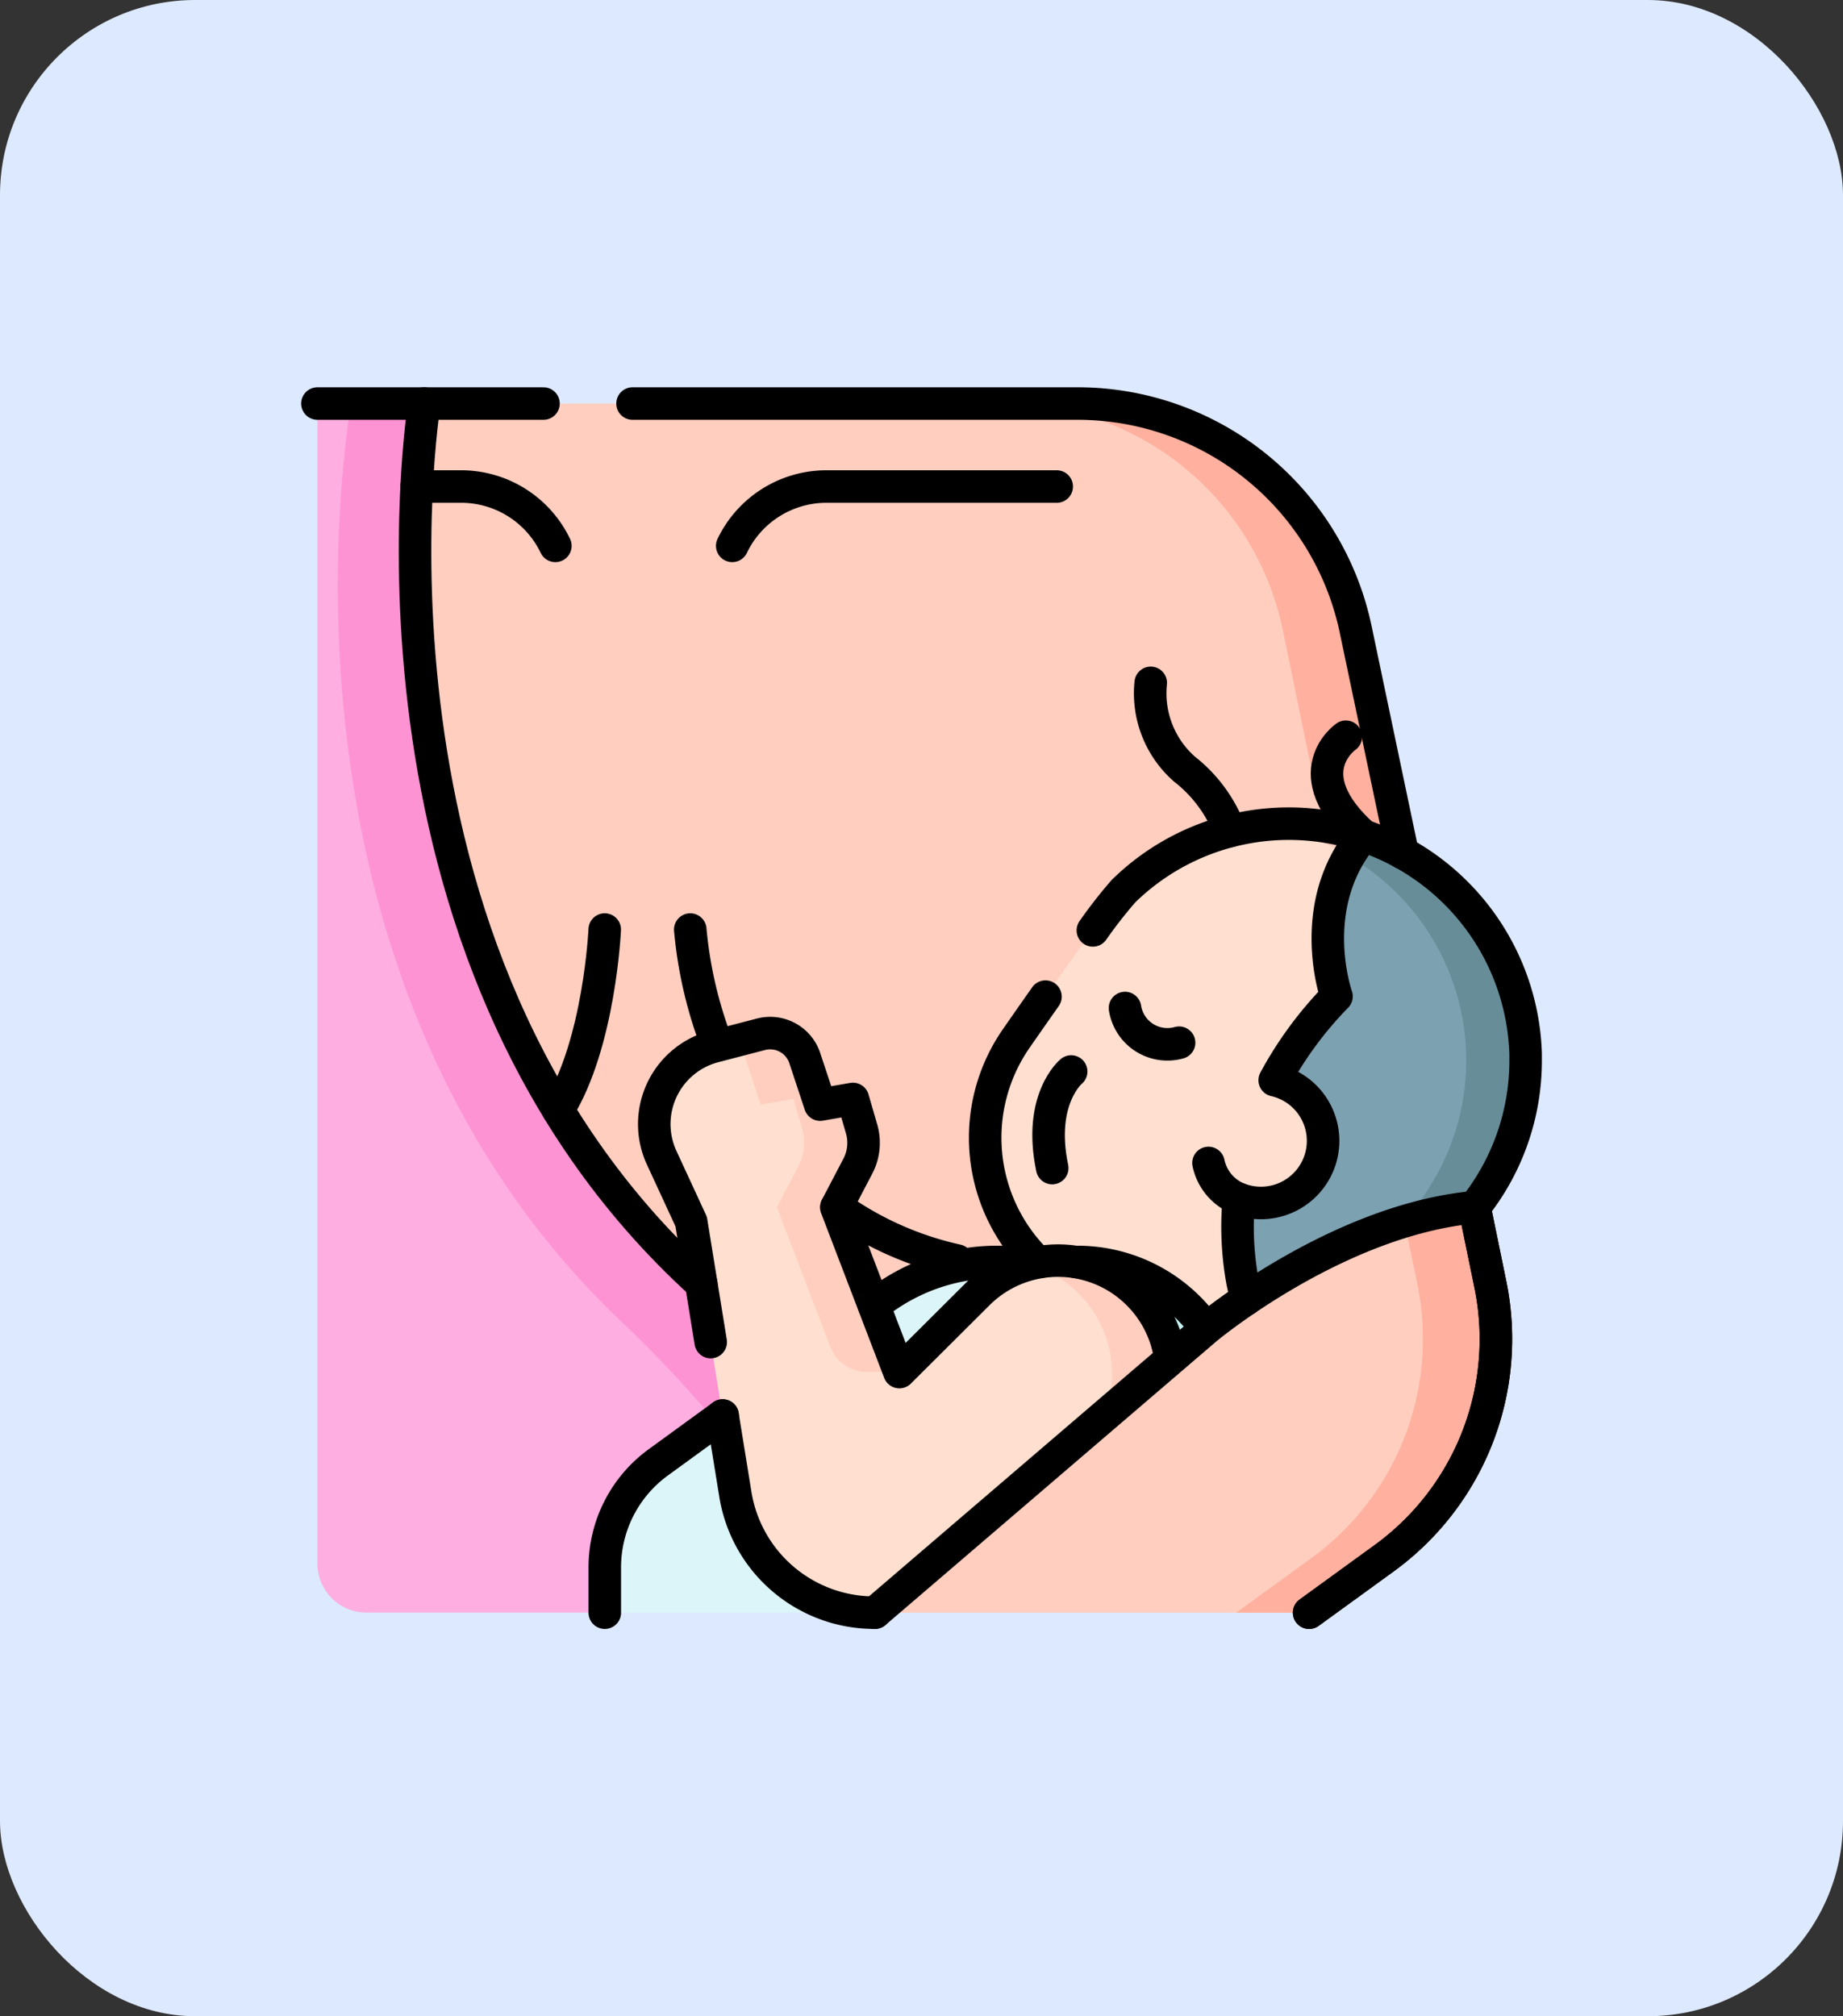 <svg xmlns="http://www.w3.org/2000/svg" width="85" height="93" viewBox="0 0 85 93">
  <rect x="0" y="0" width="85" height="93" fill="#333333" stroke="none"/>
  <g id="Grupo_1063951" data-name="Grupo 1063951" transform="translate(-180 -4959)">
    <rect id="Rectángulo_356620" data-name="Rectángulo 356620" width="85" height="93" rx="9" transform="translate(180 4959)" fill="#dde9fe"/>
    <g id="amamantamiento_2_" data-name="amamantamiento (2)" transform="translate(186.919 4970.114)">
      <g id="Grupo_1063949" data-name="Grupo 1063949" transform="translate(7.72 7.5)">
        <path id="Trazado_781452" data-name="Trazado 781452" d="M56.921,60.762l-3.458,2.51-38.134-11.1C14.078,52.171,7.721,7.5,7.721,7.5H42.776A13.108,13.108,0,0,1,55.616,17.968l5.471,26.6h0l.732,3.561A12.5,12.5,0,0,1,56.921,60.762Z" transform="translate(-7.721 -7.5)" fill="#ffcebf"/>
        <path id="Trazado_781453" data-name="Trazado 781453" d="M307.618,60.762l-3.458,2.51h-3.367l3.458-2.51a12.5,12.5,0,0,0,4.9-12.632l-.732-3.561h0l-5.471-26.6A13.108,13.108,0,0,0,290.107,7.5h3.367a13.108,13.108,0,0,1,12.839,10.468l5.471,26.6h0l.732,3.561A12.5,12.5,0,0,1,307.618,60.762Z" transform="translate(-258.418 -7.5)" fill="#ffb09e"/>
        <path id="Trazado_781454" data-name="Trazado 781454" d="M32.09,57.827l-4.579,2.242-6.541,3.2H9.986A2.266,2.266,0,0,1,7.72,61.008V7.5h4.929S8.6,32.8,25.422,48.1Z" transform="translate(-7.72 -7.5)" fill="#feaee1"/>
        <path id="Trazado_781455" data-name="Trazado 781455" d="M34.973,60.069l1.211-2.242a58.627,58.627,0,0,0-6.626-7.644C11.853,33.788,16.743,7.5,16.743,7.5h3.367S16.065,32.8,32.883,48.1l6.668,9.729Z" transform="translate(-15.181 -7.5)" fill="#fe93d3"/>
        <path id="Trazado_781456" data-name="Trazado 781456" d="M307.088,191.1a10.922,10.922,0,0,1-7.936,10.5l-4.62,1.551a6.354,6.354,0,0,1-3.9.05l-2.807-.863a8.027,8.027,0,0,1-4.232-12.252c.883-1.27,1.973-2.826,2.914-4.137a33.234,33.234,0,0,1,2.031-2.661,10.919,10.919,0,0,1,18.542,7.5C307.087,190.891,307.088,190.993,307.088,191.1Z" transform="translate(-251.366 -160.801)" fill="#ffdfcf"/>
        <path id="Trazado_781457" data-name="Trazado 781457" d="M378.075,190.787a10.959,10.959,0,0,0-7.478-10.052,10.812,10.812,0,0,0-3.537-.558,10.992,10.992,0,0,0-1.246.083A10.922,10.922,0,0,1,367.4,201.6l-4.62,1.551a6.341,6.341,0,0,1-.656.181,6.353,6.353,0,0,0,3.4-.181l4.62-1.551a10.922,10.922,0,0,0,7.936-10.5C378.079,190.992,378.078,190.889,378.075,190.787Z" transform="translate(-322.356 -160.799)" fill="#ffcebf"/>
        <path id="Trazado_781458" data-name="Trazado 781458" d="M399.176,195.511a10.922,10.922,0,0,1-7.936,10.5l-4.62,1.551a12.962,12.962,0,0,1-.67-5.664,2.866,2.866,0,1,0,1.655-5.473,17.285,17.285,0,0,1,2.85-3.87s-1.475-4.163,1.238-7.406h0a10.96,10.96,0,0,1,7.478,10.052C399.175,195.306,399.176,195.408,399.176,195.511Z" transform="translate(-343.453 -165.216)" fill="#7ca1b1"/>
        <path id="Trazado_781459" data-name="Trazado 781459" d="M402.814,195.2a10.959,10.959,0,0,0-7.478-10.052h0a6.866,6.866,0,0,0-.667.949,10.906,10.906,0,0,1-2.526,19.914l-2.149.722a7.65,7.65,0,0,0,.269.83l4.62-1.551a10.922,10.922,0,0,0,7.936-10.5C402.818,195.408,402.817,195.306,402.814,195.2Z" transform="translate(-347.095 -165.216)" fill="#678d98"/>
        <path id="Trazado_781460" data-name="Trazado 781460" d="M153.439,371.9l-3.475,1.056-11.7,3.557H125.8v-2.089a5.99,5.99,0,0,1,2.465-4.844l10.332-7.517a9.017,9.017,0,0,1,5.3-1.726H147.6a7.258,7.258,0,0,1,5.843,11.564Z" transform="translate(-112.549 -320.745)" fill="#dcf5f8"/>
        <path id="Trazado_781461" data-name="Trazado 781461" d="M304.194,371.9l-3.475,1.056.735-1.056a7.258,7.258,0,0,0-5.843-11.564h2.74a7.258,7.258,0,0,1,5.843,11.564Z" transform="translate(-263.303 -320.745)" fill="#c7f1f2"/>
        <path id="Trazado_781462" data-name="Trazado 781462" d="M168.716,278.522h0a5.225,5.225,0,0,1-.872,7.7l-7.734,5.555a6.494,6.494,0,0,1-7.165.273h0a6.494,6.494,0,0,1-3.034-4.508l-2.039-12.583-1.361-2.946a3.7,3.7,0,0,1-.248-2.38h0a3.7,3.7,0,0,1,2.675-2.755l2.153-.561a1.681,1.681,0,0,1,2.02,1.1l.711,2.145,1.508-.262.4,1.38a2.311,2.311,0,0,1-.171,1.719l-.994,1.9,2.909,7.6,3.631-3.618A5.225,5.225,0,0,1,168.716,278.522Z" transform="translate(-130.634 -237.222)" fill="#ffdfcf"/>
        <g id="Grupo_1063948" data-name="Grupo 1063948" transform="translate(19.207 29.038)">
          <path id="Trazado_781463" data-name="Trazado 781463" d="M179.409,267.414l.711,2.145,1.508-.262.4,1.38a2.311,2.311,0,0,1-.171,1.719l-.994,1.9,2.459,6.424a1.83,1.83,0,0,0,1.709,1.175h1.481l-2.909-7.6.994-1.9a2.312,2.312,0,0,0,.171-1.719l-.4-1.38-1.508.262-.711-2.145a1.681,1.681,0,0,0-2.02-1.1l-1.251.326A1.674,1.674,0,0,1,179.409,267.414Z" transform="translate(-178.878 -266.261)" fill="#ffcebf"/>
          <path id="Trazado_781464" data-name="Trazado 781464" d="M238.181,361.524h0a5.223,5.223,0,0,0-5.293-1.588,5.194,5.194,0,0,1,2.554,1.588h0a5.225,5.225,0,0,1-.872,7.7l-7.734,5.555a6.482,6.482,0,0,1-2.42,1.073,6.494,6.494,0,0,0,5.16-1.073l7.734-5.555A5.225,5.225,0,0,0,238.181,361.524Z" transform="translate(-219.306 -349.262)" fill="#ffcebf"/>
        </g>
        <path id="Trazado_781465" data-name="Trazado 781465" d="M236.836,356.54l15.272-13.093s6-5.018,12.382-5.61h0l.732,3.561a12.5,12.5,0,0,1-4.9,12.632l-3.458,2.51" transform="translate(-211.125 -300.767)" fill="#ffcebf"/>
        <path id="Trazado_781466" data-name="Trazado 781466" d="M392.162,354.029l-3.458,2.51h-3.367l3.458-2.51a12.5,12.5,0,0,0,4.9-12.632l-.6-2.91a16.484,16.484,0,0,1,3.232-.651h0l.732,3.561A12.5,12.5,0,0,1,392.162,354.029Z" transform="translate(-342.962 -300.767)" fill="#ffb09e"/>
      </g>
      <g id="Grupo_1063950" data-name="Grupo 1063950" transform="translate(7.72 7.5)">
        <path id="Trazado_781467" data-name="Trazado 781467" d="M284.946,251.288c-.47.669-.931,1.329-1.346,1.927a8.028,8.028,0,0,0,.971,10.311" transform="translate(-251.367 -223.931)" fill="none" stroke="#000" stroke-linecap="round" stroke-linejoin="round" stroke-miterlimit="10" stroke-width="1.5"/>
        <path id="Trazado_781468" data-name="Trazado 781468" d="M344,197.866a10.87,10.87,0,0,0,2.356-6.775c0-.1,0-.2,0-.307a10.961,10.961,0,0,0-7.478-10.051,10.891,10.891,0,0,0-11.064,2.551,21.364,21.364,0,0,0-1.416,1.814" transform="translate(-290.633 -160.796)" fill="none" stroke="#000" stroke-linecap="round" stroke-linejoin="round" stroke-miterlimit="10" stroke-width="1.5"/>
        <path id="Trazado_781469" data-name="Trazado 781469" d="M391.694,185.16c-2.713,3.244-1.238,7.406-1.238,7.406a17.288,17.288,0,0,0-2.85,3.87,2.866,2.866,0,1,1-1.655,5.473,14.077,14.077,0,0,0,.174,3.836l.172.789" transform="translate(-343.455 -165.223)" fill="none" stroke="#000" stroke-linecap="round" stroke-linejoin="round" stroke-miterlimit="10" stroke-width="1.5"/>
        <path id="Trazado_781470" data-name="Trazado 781470" d="M423.528,144.443s-2.414,1.663.809,4.568" transform="translate(-376.096 -129.075)" fill="none" stroke="#000" stroke-linecap="round" stroke-linejoin="round" stroke-miterlimit="10" stroke-width="1.5"/>
        <path id="Trazado_781471" data-name="Trazado 781471" d="M339.634,255.959a1.979,1.979,0,0,0,2.494,1.6" transform="translate(-302.387 -228.077)" fill="none" stroke="#000" stroke-linecap="round" stroke-linejoin="round" stroke-miterlimit="10" stroke-width="1.5"/>
        <path id="Trazado_781472" data-name="Trazado 781472" d="M309.268,282.058s-1.541,1.268-.874,4.455" transform="translate(-274.504 -251.248)" fill="none" stroke="#000" stroke-linecap="round" stroke-linejoin="round" stroke-miterlimit="10" stroke-width="1.5"/>
        <path id="Trazado_781473" data-name="Trazado 781473" d="M236.451,362.346l.38-.277a9.017,9.017,0,0,1,5.3-1.726h1.977" transform="translate(-210.783 -320.748)" fill="none" stroke="#000" stroke-linecap="round" stroke-linejoin="round" stroke-miterlimit="10" stroke-width="1.5"/>
        <path id="Trazado_781474" data-name="Trazado 781474" d="M319.561,360.344h.053a7.259,7.259,0,0,1,5.9,3.025" transform="translate(-284.567 -320.748)" fill="none" stroke="#000" stroke-linecap="round" stroke-linejoin="round" stroke-miterlimit="10" stroke-width="1.5"/>
        <path id="Trazado_781475" data-name="Trazado 781475" d="M125.8,432.543v-2.089a5.99,5.99,0,0,1,2.466-4.844l2.971-2.162" transform="translate(-112.546 -376.77)" fill="none" stroke="#000" stroke-linecap="round" stroke-linejoin="round" stroke-miterlimit="10" stroke-width="1.5"/>
        <path id="Trazado_781476" data-name="Trazado 781476" d="M181.273,432.543a6.487,6.487,0,0,1-3.4-.947h0a6.494,6.494,0,0,1-3.034-4.508l-.59-3.64" transform="translate(-155.562 -376.771)" fill="none" stroke="#000" stroke-linecap="round" stroke-linejoin="round" stroke-miterlimit="10" stroke-width="1.5"/>
        <path id="Trazado_781477" data-name="Trazado 781477" d="M148.773,280.514l-.9-5.556-1.361-2.946a3.7,3.7,0,0,1-.248-2.38h0a3.7,3.7,0,0,1,2.675-2.755l2.153-.561a1.681,1.681,0,0,1,2.02,1.1l.711,2.145,1.508-.262.4,1.38a2.312,2.312,0,0,1-.171,1.719l-.994,1.9,2.909,7.6,3.631-3.618a5.225,5.225,0,0,1,7.608.247h0a5.194,5.194,0,0,1,1.258,2.754" transform="translate(-130.634 -237.223)" fill="none" stroke="#000" stroke-linecap="round" stroke-linejoin="round" stroke-miterlimit="10" stroke-width="1.5"/>
        <path id="Trazado_781478" data-name="Trazado 781478" d="M375.342,321.3a2.285,2.285,0,0,1-1.4-1.659" transform="translate(-332.845 -284.612)" fill="none" stroke="#000" stroke-linecap="round" stroke-linejoin="round" stroke-miterlimit="10" stroke-width="1.5"/>
        <path id="Trazado_781479" data-name="Trazado 781479" d="M422.962,337.837h0l.732,3.561a12.5,12.5,0,0,1-4.9,12.632l-3.458,2.51" transform="translate(-369.597 -300.767)" fill="none" stroke="#000" stroke-linecap="round" stroke-linejoin="round" stroke-miterlimit="10" stroke-width="1.5"/>
        <path id="Trazado_781480" data-name="Trazado 781480" d="M137.238,7.5H157.76A13.108,13.108,0,0,1,170.6,17.967l2.154,10.263" transform="translate(-122.704 -7.5)" fill="none" stroke="#000" stroke-linecap="round" stroke-linejoin="round" stroke-miterlimit="10" stroke-width="1.5"/>
        <line id="Línea_202" data-name="Línea 202" x2="10.427" transform="translate(0 0)" fill="none" stroke="#000" stroke-linecap="round" stroke-linejoin="round" stroke-miterlimit="10" stroke-width="1.5"/>
        <path id="Trazado_781481" data-name="Trazado 781481" d="M48.268,7.5S44.223,32.8,61.042,48.1" transform="translate(-43.339 -7.501)" fill="none" stroke="#000" stroke-linecap="round" stroke-linejoin="round" stroke-miterlimit="10" stroke-width="1.5"/>
        <path id="Trazado_781482" data-name="Trazado 781482" d="M221.118,337.688a15.131,15.131,0,0,0,5.552,2.476" transform="translate(-197.171 -300.635)" fill="none" stroke="#000" stroke-linecap="round" stroke-linejoin="round" stroke-miterlimit="10" stroke-width="1.5"/>
        <path id="Trazado_781483" data-name="Trazado 781483" d="M160.955,223.712a19.63,19.63,0,0,0,1.249,5.337" transform="translate(-143.759 -199.449)" fill="none" stroke="#000" stroke-linecap="round" stroke-linejoin="round" stroke-miterlimit="10" stroke-width="1.5"/>
        <path id="Trazado_781484" data-name="Trazado 781484" d="M350.207,122.312a4.655,4.655,0,0,0,1.554,3.976,6.538,6.538,0,0,1,2.1,2.859" transform="translate(-311.774 -109.428)" fill="none" stroke="#000" stroke-linecap="round" stroke-linejoin="round" stroke-miterlimit="10" stroke-width="1.5"/>
        <path id="Trazado_781485" data-name="Trazado 781485" d="M178.214,44.352h0a4.819,4.819,0,0,1,4.346-2.736h10.619" transform="translate(-159.082 -37.788)" fill="none" stroke="#000" stroke-linecap="round" stroke-linejoin="round" stroke-miterlimit="10" stroke-width="1.5"/>
        <path id="Trazado_781486" data-name="Trazado 781486" d="M54.906,44.352h0a4.819,4.819,0,0,0-4.346-2.736H48.509" transform="translate(-43.932 -37.788)" fill="none" stroke="#000" stroke-linecap="round" stroke-linejoin="round" stroke-miterlimit="10" stroke-width="1.5"/>
        <path id="Trazado_781487" data-name="Trazado 781487" d="M236.836,356.54l15.272-13.093s6-5.018,12.382-5.61h0l.732,3.561a12.5,12.5,0,0,1-4.9,12.632l-3.458,2.51" transform="translate(-211.125 -300.767)" fill="none" stroke="#000" stroke-linecap="round" stroke-linejoin="round" stroke-miterlimit="10" stroke-width="1.5"/>
        <path id="Trazado_781488" data-name="Trazado 781488" d="M108.806,223.707s-.233,5.246-2.148,8.322" transform="translate(-95.555 -199.445)" fill="none" stroke="#000" stroke-linecap="round" stroke-linejoin="round" stroke-miterlimit="10" stroke-width="1.5"/>
      </g>
    </g>
  </g>
</svg>
